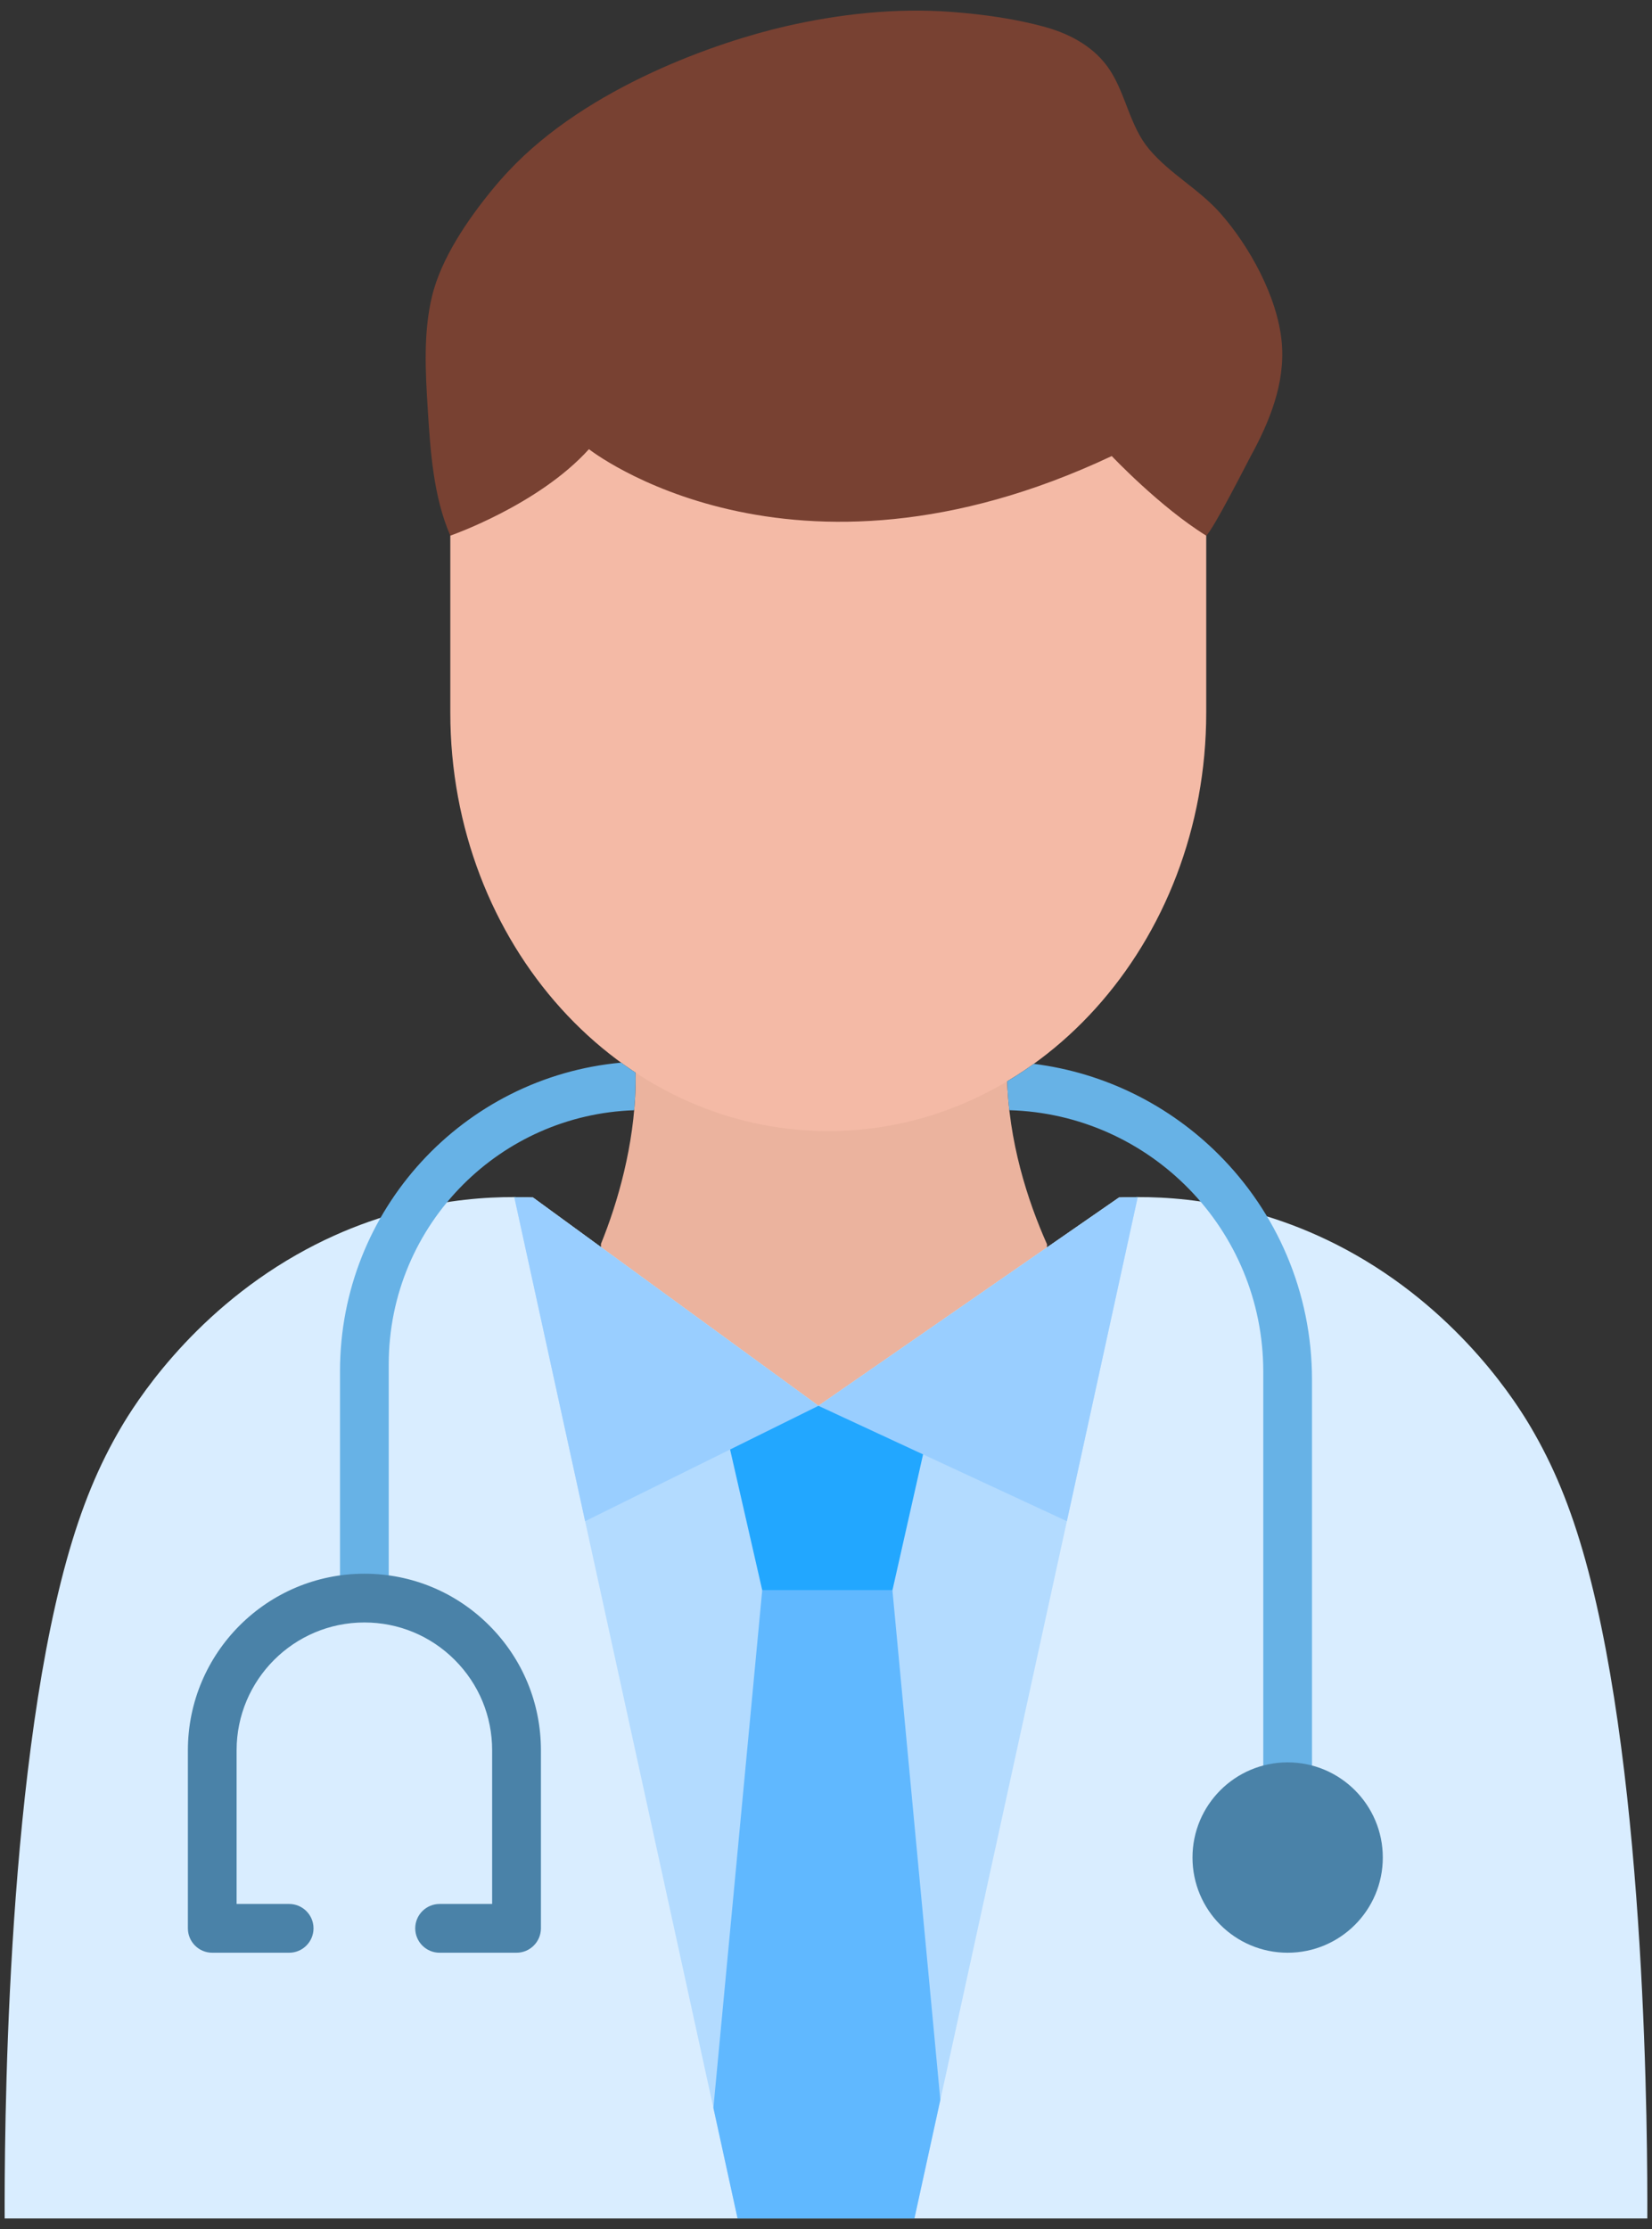<svg width="86" height="116" viewBox="0 0 86 116" fill="none" xmlns="http://www.w3.org/2000/svg">
<rect x="0" y="0" width="86" height="116" fill="#333333" stroke="none"/>
<path d="M54.505 64.751C53.483 62.457 52.501 59.394 52.426 56.04C52.399 54.792 52.516 54.002 52.684 53.237V42.992H32.531V52.459C32.83 53.775 33.127 54.612 33.085 56.519C33.016 59.6 32.164 62.571 31.285 64.732V80.498H54.505V64.751Z" fill="#EBB39E"/>
<path d="M23.442 27.875C22.562 25.839 22.408 23.526 22.267 21.274C22.146 19.338 22.034 17.331 22.486 15.434C22.967 13.421 24.379 11.394 25.618 9.879C25.89 9.547 26.172 9.225 26.464 8.914C30.601 4.488 37.415 2.169 40.882 1.372C43.69 0.726 46.657 0.399 49.558 0.622C51.175 0.746 52.868 0.975 54.44 1.415C55.732 1.777 57.012 2.463 57.788 3.662C58.624 4.954 58.826 6.586 59.827 7.77C60.919 9.062 62.409 9.832 63.526 11.094C65.021 12.781 66.508 15.437 66.725 17.817C66.919 19.962 66.07 21.986 65.091 23.774C64.925 24.078 63.187 27.515 62.794 27.875H23.442V27.875Z" fill="#784132"/>
<path d="M62.794 27.875V37.079C62.794 49.109 53.985 58.862 43.118 58.862C32.252 58.862 23.442 49.11 23.442 37.079V27.875C23.442 27.875 28.026 26.29 30.659 23.375C30.659 23.375 41.109 31.633 57.875 23.733C57.875 23.733 60.392 26.393 62.794 27.875Z" fill="#F4BAA6"/>
<path d="M85.756 115.448H0.243C0.233 111.571 0.263 92.769 3.459 81.224C4.244 78.388 5.151 76.234 6.316 74.259C6.97 73.152 9.833 68.493 15.425 65.305C20.621 62.343 25.436 62.212 27.748 62.321L42.607 73.158L58.251 62.321C60.563 62.212 65.378 62.343 70.575 65.305C76.167 68.493 79.03 73.152 79.683 74.259C80.847 76.234 81.756 78.388 82.541 81.224C85.736 92.769 85.767 111.571 85.756 115.448Z" fill="#D9EDFF"/>
<path d="M59.228 62.296L48.953 109.278L47.603 115.448H38.397L37.138 109.694L26.772 62.296C27.133 62.298 27.459 62.307 27.748 62.321L42.606 73.158L58.251 62.321C58.54 62.308 58.866 62.298 59.228 62.296Z" fill="#B3DBFF"/>
<path d="M48.952 109.278L47.603 115.448H38.396L37.138 109.694L39.68 82.757H46.458L48.952 109.278Z" fill="#60B8FF"/>
<path d="M48.624 73.158H37.487L39.681 82.757H46.459L48.624 73.158Z" fill="#22A7FF"/>
<path d="M33.084 56.519C33.075 56.941 33.051 57.361 33.014 57.777C29.54 57.893 26.405 59.348 24.111 61.643C21.717 64.037 20.237 67.343 20.237 70.995V82.698C20.237 83.419 19.635 84 18.906 83.965C18.224 83.933 17.7 83.345 17.7 82.662V71.354C17.7 62.952 24.126 56.051 32.333 55.3C32.579 55.48 32.83 55.654 33.084 55.821C33.09 56.038 33.09 56.269 33.084 56.519ZM68.3 71.8V93.098C68.3 93.781 67.776 94.368 67.094 94.401C66.365 94.436 65.763 93.856 65.763 93.134V71.374C65.763 63.989 59.879 57.979 52.544 57.775C52.487 57.282 52.45 56.781 52.432 56.272C52.907 55.989 53.369 55.685 53.818 55.362C57.56 55.833 60.912 57.55 63.448 60.085C66.446 63.082 68.3 67.224 68.3 71.8Z" fill="#67B2E6"/>
<path d="M26.889 101.62H22.885C22.184 101.62 21.616 101.051 21.616 100.351C21.616 99.651 22.184 99.082 22.885 99.082H25.62V91.084C25.62 89.308 24.929 87.638 23.672 86.381C22.415 85.125 20.744 84.433 18.968 84.433C15.301 84.433 12.317 87.417 12.317 91.084V99.082H15.052C15.752 99.082 16.321 99.651 16.321 100.351C16.321 101.051 15.752 101.62 15.052 101.62H11.049C10.349 101.62 9.781 101.051 9.781 100.351V91.084C9.781 86.017 13.902 81.896 18.969 81.896C21.423 81.896 23.731 82.852 25.467 84.587C27.203 86.323 28.159 88.63 28.159 91.084V100.351C28.158 101.051 27.589 101.62 26.889 101.62Z" fill="#4A82A8"/>
<path d="M67.032 101.62C69.768 101.62 71.986 99.402 71.986 96.666C71.986 93.931 69.768 91.713 67.032 91.713C64.297 91.713 62.079 93.931 62.079 96.666C62.079 99.402 64.297 101.62 67.032 101.62Z" fill="#4A82A8"/>
<path d="M42.607 73.158L30.461 79.162L26.773 62.296C27.134 62.298 27.46 62.307 27.748 62.321L42.607 73.158Z" fill="#99CEFF"/>
<path d="M59.227 62.296L55.539 79.162L42.606 73.158L58.251 62.321C58.54 62.308 58.866 62.298 59.227 62.296Z" fill="#99CEFF"/>
</svg>
